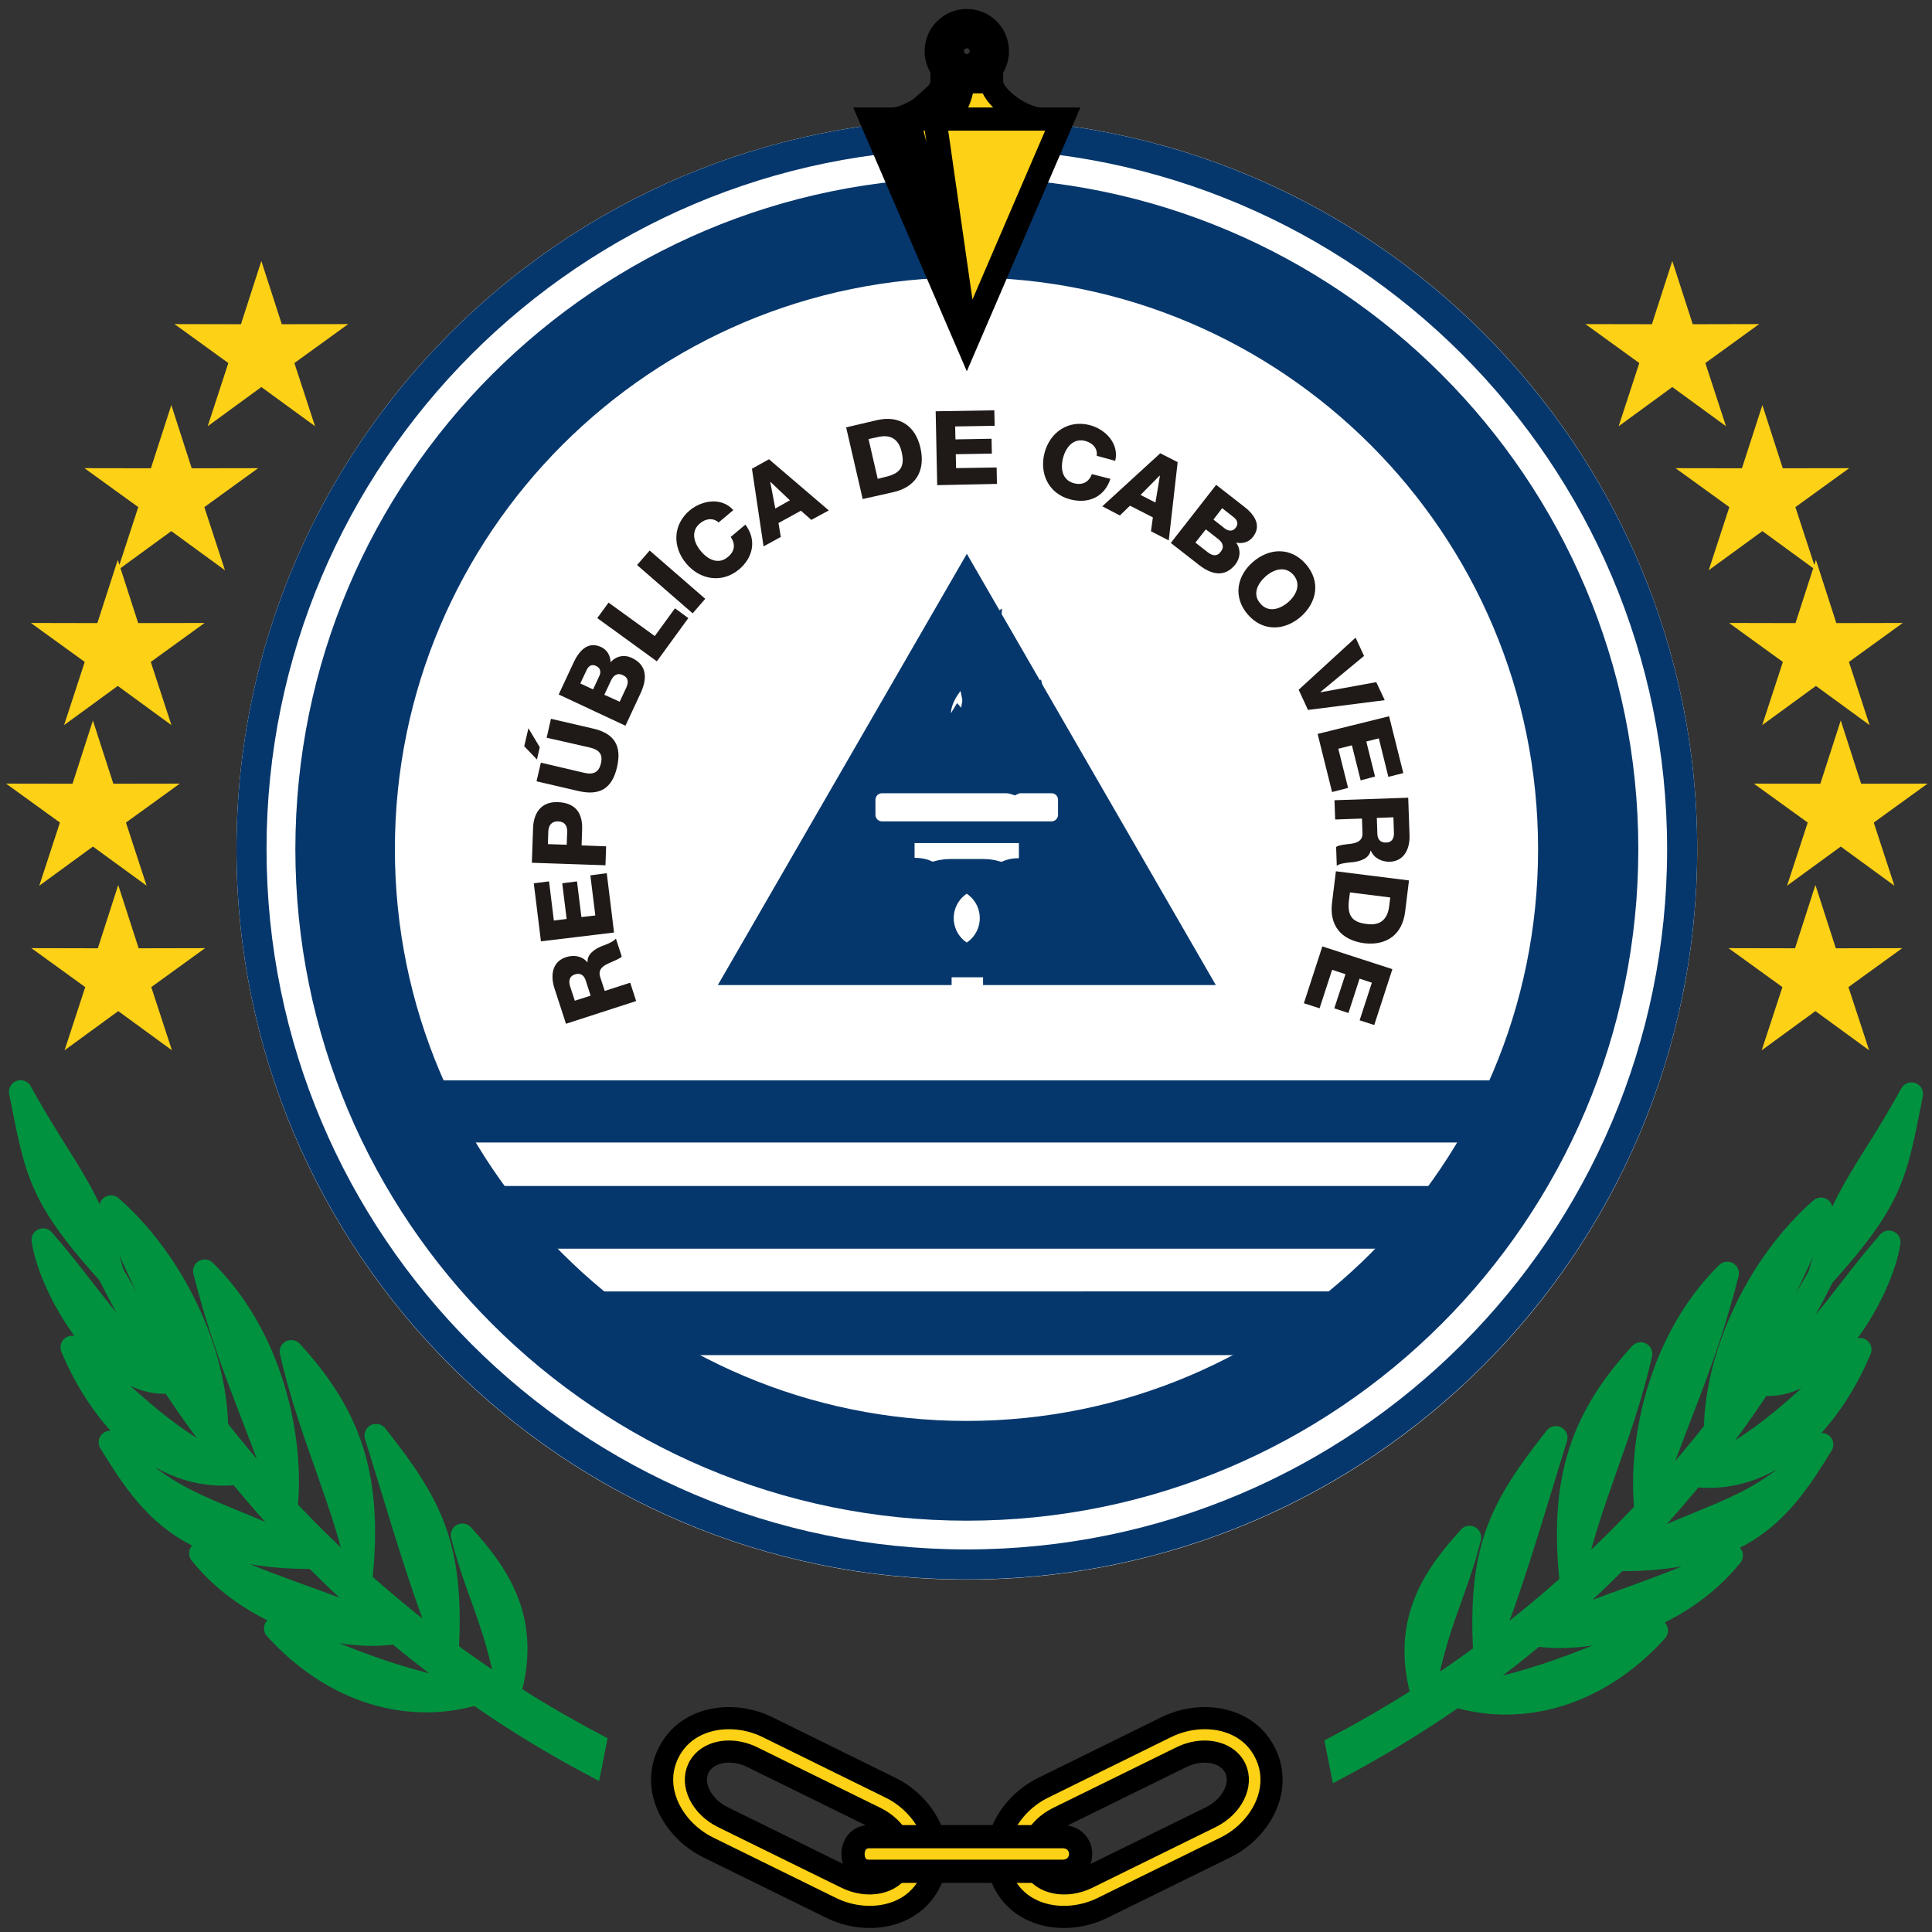 <svg width="94" height="94" viewBox="0 0 94 94" fill="none" xmlns="http://www.w3.org/2000/svg">
<rect x="0" y="0" width="94" height="94" fill="#333333" stroke="none"/>
<path d="M47.041 76.856C66.667 76.856 82.577 60.946 82.577 41.32C82.577 21.695 66.667 5.785 47.041 5.785C27.416 5.785 11.506 21.695 11.506 41.32C11.506 60.946 27.416 76.856 47.041 76.856Z" fill="white"/>
<path d="M47.038 5.787C27.423 5.787 11.506 21.7 11.506 41.316C11.506 60.932 27.423 76.846 47.038 76.846C66.653 76.846 82.576 60.932 82.576 41.316C82.576 21.701 66.653 5.787 47.038 5.787V5.787ZM47.038 7.246C65.845 7.246 81.112 22.515 81.112 41.316C81.112 60.133 65.845 75.386 47.038 75.386C28.231 75.386 12.968 60.133 12.968 41.316C12.968 22.515 28.231 7.246 47.039 7.246H47.038Z" fill="#06376C"/>
<path d="M47.039 8.644C29.005 8.644 14.371 23.282 14.371 41.316C14.371 59.35 29.005 73.988 47.039 73.988C65.074 73.988 79.711 59.35 79.711 41.316C79.711 23.282 65.074 8.644 47.039 8.644ZM47.024 13.498C62.375 13.498 74.834 25.955 74.834 41.316C74.834 56.677 62.375 69.134 47.024 69.134C31.672 69.134 19.213 56.677 19.213 41.316C19.213 25.955 31.672 13.498 47.024 13.498Z" fill="#06376C"/>
<path d="M18.539 52.566C18.93 53.596 19.376 54.604 19.874 55.587H74.172C74.669 54.604 75.115 53.596 75.506 52.566H18.539ZM21.048 57.703C21.693 58.765 22.406 59.782 23.168 60.754H70.877C71.64 59.782 72.352 58.765 72.998 57.703H21.048ZM24.948 62.834C25.992 63.948 27.117 64.983 28.315 65.932H65.731C66.928 64.983 68.053 63.948 69.098 62.833L24.948 62.834Z" fill="#06376C"/>
<path d="M30.951 48.705L30.664 47.813L29.423 48.213L29.203 47.537C29.068 47.122 29.403 46.953 29.739 46.815C29.832 46.769 30.162 46.646 30.251 46.539L29.965 45.663C29.881 45.817 29.383 46.001 29.243 46.047C28.928 46.185 28.556 46.431 28.589 46.815H28.573C28.318 46.508 27.913 46.447 27.544 46.569C26.858 46.785 26.778 47.46 26.973 48.075L27.538 49.811L30.951 48.705ZM27.967 48.689L27.736 47.983C27.656 47.737 27.706 47.491 27.959 47.414C28.217 47.322 28.406 47.43 28.494 47.691L28.735 48.443L27.967 48.689ZM29.876 45.371L29.521 42.483L28.724 42.591L28.965 44.542L28.288 44.619L28.073 42.883L27.355 42.975L27.57 44.711L26.947 44.788L26.713 42.883L25.971 42.975L26.319 45.801L29.876 45.371ZM29.458 42.099L29.491 41.178L28.297 41.132L28.323 40.364C28.351 39.58 28.022 39.058 27.134 39.027C26.286 38.996 25.959 39.611 25.936 40.287L25.876 41.977L29.458 42.099ZM26.657 41.07L26.678 40.44C26.693 40.164 26.832 39.949 27.166 39.964C27.494 39.98 27.606 40.195 27.596 40.486L27.573 41.101L26.657 41.07ZM25.506 36.308L26.125 36.954L26.262 36.355L25.71 35.433L25.506 36.308ZM26.807 34.972L26.597 35.894L28.699 36.37C29.149 36.477 29.341 36.693 29.239 37.138C29.136 37.583 28.868 37.706 28.418 37.599L26.315 37.107L26.105 38.014L28.154 38.49C29.166 38.72 29.778 38.382 30.022 37.322C30.266 36.262 29.868 35.679 28.856 35.448L26.807 34.972ZM29.403 33.804L29.719 33.129C29.838 32.867 30.027 32.714 30.312 32.852C30.581 32.975 30.59 33.205 30.465 33.467L30.15 34.142L29.403 33.804ZM30.432 35.31L31.16 33.743C31.484 33.052 31.514 32.376 30.739 32.007C30.371 31.838 29.971 31.915 29.71 32.222C29.695 31.9 29.546 31.623 29.254 31.485C28.576 31.162 28.145 31.715 27.893 32.268L27.183 33.789L30.432 35.31ZM28.234 33.252L28.54 32.606C28.621 32.422 28.778 32.284 29.014 32.407C29.246 32.514 29.231 32.745 29.162 32.883L28.856 33.544L28.234 33.252ZM31.959 32.176L33.49 30.072L32.841 29.596L31.858 30.947L29.609 29.319L29.06 30.072L31.959 32.176ZM33.701 29.841L34.314 29.135L31.609 26.785L30.996 27.491L33.701 29.841ZM35.679 24.819C35.105 24.173 34.146 24.342 33.555 24.834C32.724 25.541 32.719 26.616 33.386 27.414C34.054 28.213 35.125 28.398 35.956 27.706C36.652 27.123 36.822 26.262 36.266 25.525L35.552 26.124C35.788 26.462 35.758 26.816 35.424 27.092C34.962 27.491 34.443 27.23 34.102 26.816C33.759 26.416 33.595 25.848 34.056 25.464C34.355 25.218 34.693 25.187 34.965 25.418L35.679 24.819ZM37.477 23.451V23.436L38.432 24.342L37.721 24.742L37.477 23.451ZM37.151 26.585L37.99 26.124L37.876 25.448L38.97 24.849L39.474 25.295L40.325 24.834L37.415 22.345L36.586 22.806L37.151 26.585ZM41.974 24.281L43.477 23.943C44.536 23.697 45.045 22.929 44.781 21.777C44.532 20.702 43.741 20.195 42.67 20.441L41.168 20.794L41.974 24.281ZM42.258 21.362L42.688 21.27C43.311 21.116 43.724 21.347 43.87 21.992C44.031 22.683 43.819 23.021 43.134 23.19L42.704 23.298L42.258 21.362ZM45.599 23.605L48.506 23.544L48.49 22.745L46.518 22.776L46.502 22.1L48.258 22.069L48.243 21.347L46.487 21.378L46.472 20.748L48.394 20.717L48.378 19.964L45.524 20.01L45.599 23.605ZM54.261 22.422C54.461 21.577 53.779 20.886 53.032 20.686C51.985 20.41 51.093 21.024 50.824 22.023C50.555 23.037 51.019 24.02 52.066 24.296C52.944 24.527 53.737 24.189 54.026 23.298L53.123 23.067C52.983 23.451 52.676 23.62 52.254 23.513C51.673 23.359 51.587 22.791 51.725 22.268C51.862 21.762 52.223 21.301 52.805 21.454C53.183 21.562 53.406 21.823 53.36 22.176L54.261 22.422ZM56.418 23.144L56.433 23.16L56.217 24.45L55.492 24.081L56.418 23.144ZM53.632 24.634L54.487 25.08L54.979 24.603L56.092 25.172L55.999 25.848L56.865 26.293L57.298 22.484L56.453 22.053L53.632 24.634ZM58.668 25.756L59.258 26.216C59.48 26.385 59.589 26.6 59.393 26.846C59.212 27.092 58.985 27.046 58.751 26.861L58.161 26.401L58.668 25.756ZM56.965 26.416L58.323 27.476C58.928 27.952 59.582 28.121 60.108 27.46C60.358 27.138 60.377 26.723 60.143 26.401C60.452 26.462 60.762 26.385 60.96 26.124C61.421 25.54 60.986 24.987 60.493 24.619L59.172 23.59L56.965 26.416ZM59.463 24.726L60.032 25.172C60.186 25.295 60.28 25.479 60.12 25.679C59.962 25.894 59.736 25.817 59.608 25.725L59.039 25.279L59.463 24.726ZM60.965 27.338C60.181 28.014 59.974 29.043 60.714 29.903C61.456 30.748 62.499 30.686 63.284 30.011C64.068 29.319 64.275 28.305 63.535 27.445C62.793 26.6 61.75 26.662 60.965 27.338V27.338ZM61.578 28.044C61.98 27.691 62.533 27.522 62.928 27.968C63.323 28.428 63.072 28.951 62.671 29.304C62.27 29.642 61.717 29.826 61.321 29.365C60.926 28.92 61.177 28.398 61.578 28.044L61.578 28.044ZM67.373 34.066L66.962 33.19L64.249 33.682V33.666L66.367 31.915L65.955 31.024L63.186 33.559L63.639 34.542L67.373 34.066ZM64.108 35.709L64.811 38.536L65.59 38.336L65.114 36.431L65.776 36.262L66.201 37.967L66.902 37.783L66.476 36.078L67.086 35.924L67.55 37.798L68.277 37.614L67.585 34.849L64.108 35.709ZM64.928 38.935L64.962 39.872L66.266 39.826L66.29 40.533C66.306 40.963 65.936 41.039 65.576 41.07C65.476 41.086 65.124 41.116 65.008 41.209L65.04 42.13C65.166 41.992 65.691 41.961 65.842 41.946C66.183 41.9 66.605 41.777 66.682 41.393H66.698C66.856 41.761 67.229 41.93 67.615 41.93C68.338 41.9 68.602 41.27 68.579 40.64L68.516 38.812L64.928 38.935ZM67.796 39.765L67.82 40.517C67.836 40.778 67.717 40.993 67.452 40.993C67.18 41.009 67.025 40.855 67.015 40.579L66.988 39.795L67.796 39.765ZM64.997 42.391L64.808 43.927C64.676 45.003 65.223 45.74 66.389 45.894C67.489 46.016 68.232 45.448 68.366 44.357L68.553 42.837L64.997 42.391ZM67.642 43.666L67.588 44.096C67.512 44.726 67.155 45.049 66.507 44.957C65.794 44.88 65.555 44.557 65.627 43.85L65.68 43.42L67.642 43.666ZM64.338 46.047L63.439 48.812L64.203 49.058L64.813 47.184L65.463 47.399L64.919 49.058L65.607 49.288L66.149 47.614L66.747 47.813L66.152 49.642L66.863 49.872L67.745 47.153L64.338 46.047Z" fill="#1F1A17"/>
<path d="M59.155 47.927H34.926L40.983 37.436L47.041 26.944L53.098 37.436L59.155 47.927Z" fill="#06376C"/>
<path d="M47.039 1C46.843 1 46.65 1.038 46.469 1.113C46.289 1.188 46.125 1.298 45.987 1.436C45.848 1.574 45.739 1.738 45.664 1.919C45.589 2.099 45.551 2.293 45.551 2.488C45.551 2.883 45.708 3.261 45.987 3.541C46.266 3.82 46.644 3.976 47.039 3.976C47.234 3.976 47.428 3.938 47.608 3.863C47.789 3.788 47.953 3.679 48.091 3.541C48.23 3.402 48.339 3.238 48.414 3.058C48.489 2.877 48.527 2.684 48.527 2.488C48.527 2.293 48.489 2.099 48.414 1.919C48.339 1.738 48.23 1.574 48.091 1.436C47.953 1.298 47.789 1.188 47.608 1.113C47.428 1.038 47.234 1 47.039 1ZM47.039 1.782C47.226 1.782 47.406 1.857 47.538 1.989C47.671 2.121 47.745 2.301 47.746 2.488C47.745 2.676 47.671 2.855 47.538 2.988C47.406 3.12 47.226 3.194 47.039 3.195C46.65 3.195 46.338 2.878 46.338 2.488C46.338 2.099 46.65 1.782 47.039 1.782V1.782Z" fill="#FCD116" stroke="black" stroke-width="1.129"/>
<path d="M46.242 3.977C46.272 4.575 45.584 5.792 44.198 5.792L46.242 3.977ZM50.657 5.793H43.423C44.264 5.793 45.834 4.713 45.834 3.977H48.245C48.245 4.731 49.77 5.793 50.657 5.793ZM46.862 3.976C46.862 3.976 46.711 5.792 45.552 5.792L46.862 3.976ZM47.04 16.637L51.708 5.793H42.371L47.04 16.637ZM44.198 5.793L47.04 16.635L44.198 5.793ZM45.484 5.793L47.04 16.636L45.484 5.793ZM43.181 5.793L47.04 16.636L43.181 5.793Z" fill="#FCD116"/>
<path d="M43.181 5.793L47.04 16.636M46.242 3.977C46.272 4.575 45.584 5.792 44.198 5.792L46.242 3.977ZM50.657 5.793H43.423C44.264 5.793 45.834 4.713 45.834 3.977H48.245C48.245 4.731 49.77 5.793 50.657 5.793V5.793ZM46.862 3.976C46.862 3.976 46.711 5.792 45.552 5.792L46.862 3.976ZM47.04 16.637L51.708 5.793H42.371L47.04 16.637ZM44.198 5.793L47.04 16.635L44.198 5.793ZM45.484 5.793L47.04 16.636L45.484 5.793Z" stroke="black" stroke-width="1.129"/>
<path d="M58.426 83.599C57.846 83.627 57.277 83.773 56.755 84.028L50.756 86.982C49.092 87.8 47.939 89.771 48.821 91.564C49.703 93.358 51.967 93.65 53.631 92.832L59.631 89.883C61.295 89.065 62.443 87.09 61.56 85.296C60.954 84.062 59.695 83.54 58.426 83.599ZM58.659 85.223C59.295 85.237 59.85 85.518 60.097 86.02C60.491 86.822 59.955 87.9 58.907 88.415L52.913 91.363C51.865 91.878 50.685 91.643 50.29 90.84C49.896 90.038 50.427 88.961 51.475 88.446L57.474 85.497C57.867 85.304 58.277 85.215 58.659 85.223ZM35.312 83.598C34.166 83.642 33.071 84.174 32.52 85.295C31.637 87.089 32.79 89.064 34.454 89.883L40.449 92.831C42.113 93.649 44.377 93.358 45.259 91.564C46.141 89.77 44.993 87.799 43.33 86.981L37.33 84.028C36.703 83.721 36.01 83.573 35.313 83.598H35.312ZM35.421 85.222C35.803 85.214 36.218 85.303 36.611 85.497L42.605 88.445C43.653 88.96 44.19 90.037 43.795 90.84C43.4 91.642 42.22 91.877 41.173 91.362L35.173 88.414C34.125 87.899 33.594 86.821 33.988 86.019C34.235 85.518 34.785 85.236 35.421 85.222Z" fill="#FCD116" stroke="black" stroke-width="1.077"/>
<path d="M42.299 89.362H51.676C52.29 89.362 52.578 89.799 52.578 90.204C52.578 90.595 52.295 91.046 51.676 91.046H42.299C41.704 91.046 41.504 90.593 41.504 90.204C41.504 89.801 41.749 89.362 42.299 89.362Z" fill="#FCD116" stroke="black" stroke-width="1.129"/>
<path d="M65.072 84.982L65.256 85.907C76.347 79.987 85.162 70.332 89.771 59.776C85.627 67.849 77.955 78.172 65.072 84.982Z" fill="#00923F" stroke="#00923F" stroke-width="1.129"/>
<path d="M69.222 82.506C68.24 79.031 69.648 76.82 71.504 74.799C70.743 77.774 69.994 78.612 69.223 82.506H69.222ZM70.876 82.513C74.079 83.455 77.736 82.484 80.592 79.336C77.687 80.644 74.231 82.113 70.876 82.513ZM72.241 80.409C71.969 75.36 72.995 73.362 75.7 69.949C74.523 73.749 73.487 77.391 72.241 80.409ZM74.785 79.543C77.435 79.944 81.691 78.834 84.236 75.684C81.794 77.101 77.962 78.087 74.785 79.543H74.785ZM76.456 77.042C75.899 71.937 76.995 68.969 79.828 65.871C78.887 70.022 77.163 73.294 76.456 77.042ZM78.709 75.88C84.913 75.922 86.692 73.45 88.635 70.284C85.405 73.634 83.676 73.39 78.709 75.88ZM80.085 73.46C79.732 70.13 80.772 65.159 84.042 61.951C82.863 66.615 81.426 69.277 80.085 73.46H80.085ZM82.477 71.791C86.389 72.219 89.165 68.84 90.492 65.661C87.497 68.45 85.876 70.174 82.477 71.791ZM83.466 69.538C83.518 65.853 85.562 61.495 88.6 58.831C87.096 62.409 86.221 64.004 83.466 69.538ZM85.725 67.337C88.787 64.809 89.448 63.267 91.903 60.436C91.542 62.856 88.727 67.701 85.725 67.337ZM88.457 62.336C89.567 58.098 90.896 57.067 93 53.228C92.206 57.188 92.131 58.322 88.457 62.336H88.457Z" fill="#00923F" stroke="#00923F" stroke-width="1.129" stroke-linejoin="round"/>
<path d="M28.927 84.875L28.744 85.8C17.652 79.879 8.838 70.224 4.229 59.669C8.372 67.741 16.044 78.064 28.927 84.875Z" fill="#00923F" stroke="#00923F" stroke-width="1.129"/>
<path d="M24.778 82.398C25.76 78.924 24.352 76.712 22.496 74.692C23.258 77.666 24.006 78.505 24.778 82.398ZM23.124 82.405C19.921 83.347 16.264 82.376 13.408 79.228C16.313 80.537 19.769 82.005 23.124 82.405ZM21.759 80.301C22.031 75.252 21.006 73.254 18.3 69.842C19.477 73.641 20.513 77.284 21.759 80.301ZM19.215 79.435C16.565 79.836 12.31 78.726 9.765 75.577C12.206 76.994 16.038 77.98 19.215 79.435ZM17.545 76.935C18.101 71.829 17.005 68.862 14.172 65.764C15.114 69.914 16.837 73.187 17.545 76.935ZM15.291 75.773C9.087 75.814 7.308 73.342 5.365 70.176C8.595 73.527 10.324 73.283 15.291 75.773ZM13.915 73.353C14.268 70.023 13.229 65.052 9.958 61.843C11.137 66.507 12.574 69.169 13.915 73.353H13.915ZM11.524 71.684C7.611 72.111 4.836 68.732 3.508 65.554C6.503 68.343 8.124 70.067 11.524 71.684ZM10.535 69.43C10.482 65.746 8.438 61.387 5.4 58.723C6.904 62.301 7.779 63.897 10.535 69.43ZM8.275 67.229C5.213 64.702 4.552 63.159 2.097 60.328C2.458 62.748 5.273 67.593 8.275 67.229ZM5.544 62.228C4.433 57.99 3.105 56.959 1 53.121C1.794 57.081 1.869 58.215 5.544 62.228Z" fill="#00923F" stroke="#00923F" stroke-width="1.129" stroke-linejoin="round"/>
<path d="M15.195 16.336L13.659 17.448L14.248 19.25L12.716 18.132L11.185 19.25L11.774 17.448L10.238 16.336L12.134 16.34L12.716 14.535L13.299 16.34L15.195 16.336ZM10.813 23.346L9.277 24.457L9.866 26.259L8.335 25.142L6.803 26.259L7.392 24.457L5.856 23.346L7.752 23.349L8.335 21.545L8.917 23.349L10.813 23.346ZM8.208 30.878L6.672 31.99L7.261 33.792L5.73 32.674L4.198 33.792L4.787 31.99L3.251 30.878L5.147 30.882L5.73 29.077L6.312 30.882L8.208 30.878ZM7 38.694L5.464 39.805L6.053 41.607L4.521 40.49L2.99 41.607L3.579 39.805L2.043 38.694L3.939 38.697L4.521 36.893L5.104 38.697L7 38.694ZM8.232 46.699L6.696 47.811L7.285 49.613L5.753 48.495L4.222 49.613L4.811 47.811L3.275 46.699L5.171 46.703L5.753 44.898L6.336 46.703L8.232 46.699ZM78.886 16.336L80.423 17.448L79.834 19.25L81.365 18.132L82.897 19.25L82.308 17.448L83.844 16.336L81.948 16.34L81.365 14.535L80.783 16.34L78.886 16.336ZM83.268 23.346L84.804 24.457L84.215 26.259L85.747 25.142L87.278 26.259L86.689 24.457L88.225 23.346L86.329 23.349L85.747 21.545L85.164 23.349L83.268 23.346ZM85.873 30.878L87.409 31.99L86.82 33.792L88.352 32.674L89.883 33.792L89.294 31.99L90.83 30.878L88.934 30.882L88.352 29.077L87.769 30.882L85.873 30.878ZM87.081 38.694L88.618 39.805L88.028 41.607L89.56 40.49L91.091 41.607L90.502 39.805L92.038 38.694L90.142 38.697L89.56 36.893L88.978 38.697L87.081 38.694ZM85.849 46.699L87.386 47.811L86.796 49.613L88.328 48.495L89.86 49.613L89.27 47.811L90.806 46.699L88.91 46.703L88.328 44.898L87.746 46.703L85.849 46.699Z" fill="#FCD116" stroke="#FCD116" stroke-width="1.129"/>
<path fill-rule="evenodd" clip-rule="evenodd" d="M45.032 37.5C43.637 37.553 43.836 36.35 44.089 35.639C44.935 36.036 45.671 36.765 45.032 37.5V37.5ZM47.546 31.553C45.602 32.674 44.08 34.876 46.241 36.823L46.724 36.026L47.546 36.969C47.72 35.903 48.912 35.097 48.586 33.826C48.586 33.826 48.32 34.285 47.885 34.261C47.984 33.694 47.47 32.717 47.546 31.553Z" fill="white" stroke="#06376C" stroke-width="2.155"/>
<path d="M51.16 38.594H42.912C42.736 38.594 42.594 38.737 42.594 38.913V39.644C42.594 39.82 42.736 39.963 42.912 39.963H51.16C51.336 39.963 51.478 39.82 51.478 39.644V38.913C51.478 38.737 51.336 38.594 51.16 38.594Z" fill="white"/>
<path d="M46.3 43.976C46.3 43.501 46.288 41.737 44.498 41.737V41.019H49.573V41.755C47.86 41.755 47.831 43.438 47.831 43.977V48.046H46.3V43.976Z" fill="white"/>
<path d="M47.834 43.948H46.239C45.839 43.948 45.516 44.272 45.516 44.671C45.516 45.071 45.839 45.394 46.239 45.394H47.834C48.234 45.394 48.557 45.071 48.557 44.671C48.557 44.272 48.234 43.948 47.834 43.948Z" fill="white" stroke="#06376C" stroke-width="4.31"/>
<path fill-rule="evenodd" clip-rule="evenodd" d="M49.916 34.575C50.55 37.117 49.829 37.291 49.287 37.549C47.901 37.147 48.467 35.226 49.916 34.575V34.575Z" fill="white" stroke="#06376C" stroke-width="2.155"/>
</svg>

